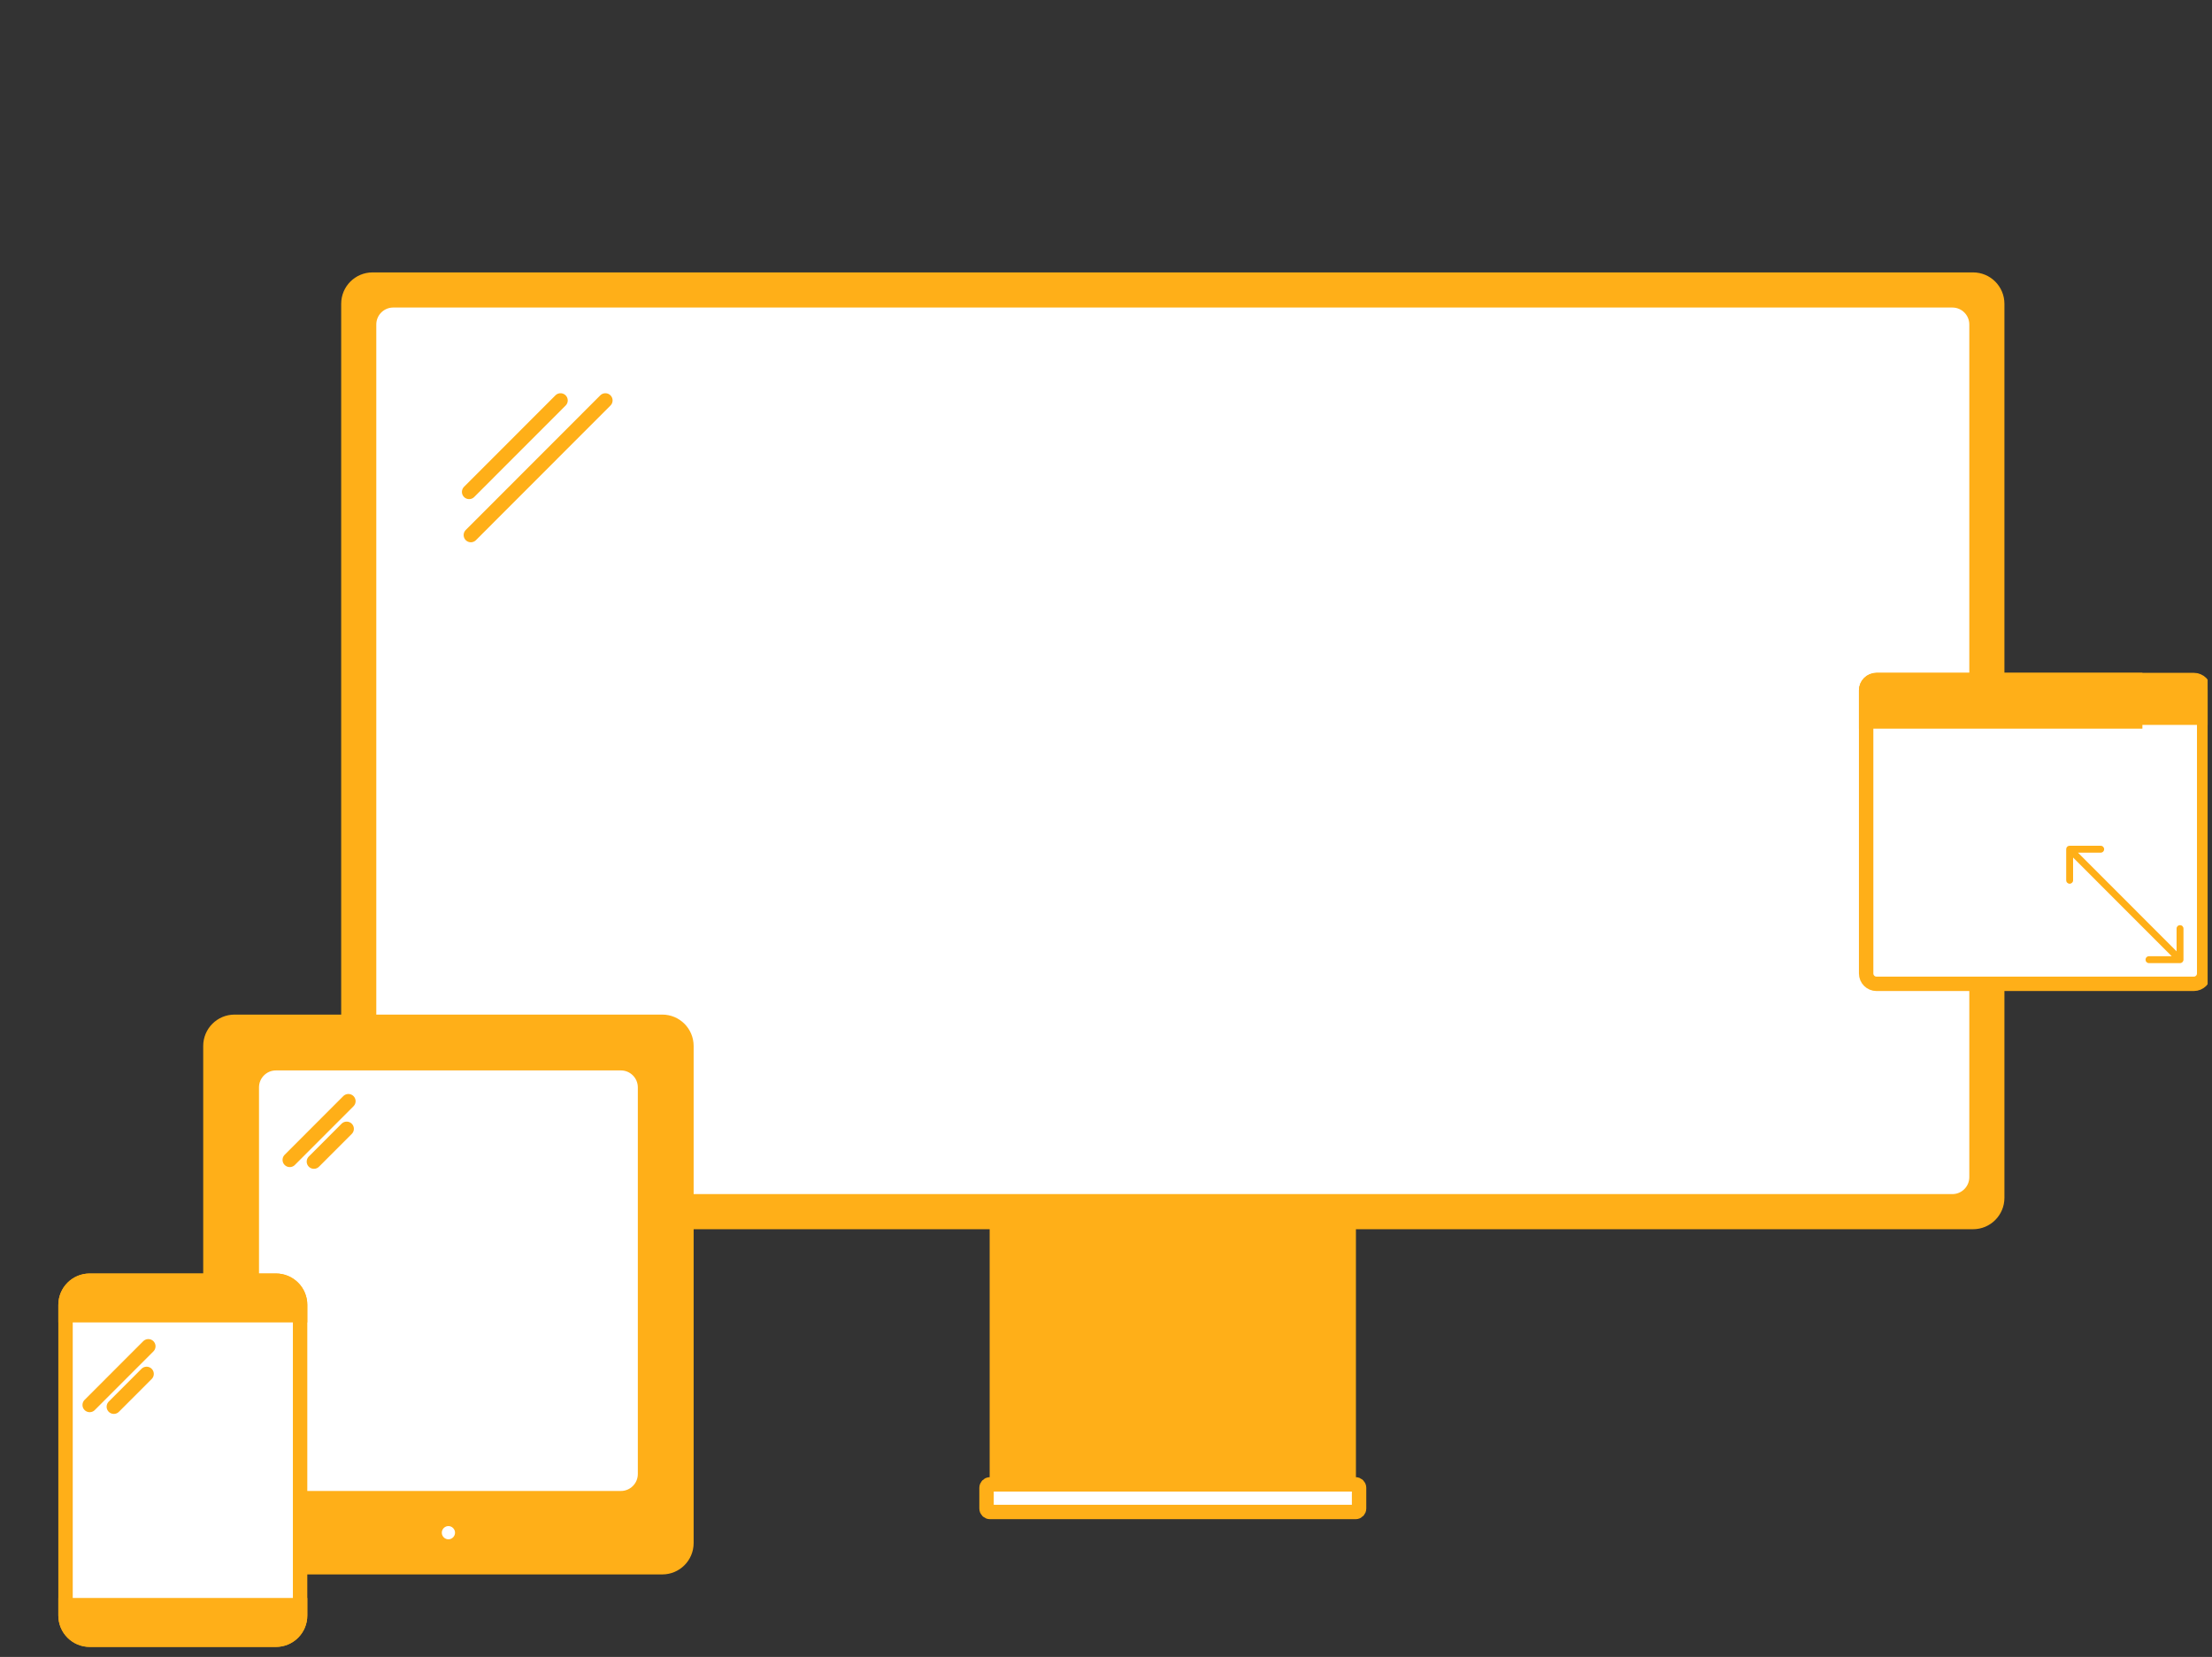 <svg width="307" height="230" viewBox="0 0 307 230" fill="none" xmlns="http://www.w3.org/2000/svg">
<rect x="0" y="0" width="307" height="230" fill="#333333" stroke="none"/>
<g clip-path="url(#clip0_167_4481)">
<path d="M273.84 38.812H51.705C49.854 38.812 48.353 40.314 48.353 42.167V166.271C48.353 168.123 49.854 169.625 51.705 169.625H273.84C275.69 169.625 277.191 168.123 277.191 166.271V42.167C277.191 40.314 275.69 38.812 273.84 38.812Z" fill="#FFAF18" stroke="#FFAF18" stroke-width="2"/>
<path d="M270.966 41.688H54.576C52.725 41.688 51.225 43.189 51.225 45.042V163.396C51.225 165.248 52.725 166.75 54.576 166.75H270.966C272.817 166.75 274.317 165.248 274.317 163.396V45.042C274.317 43.189 272.817 41.688 270.966 41.688Z" fill="white" stroke="#FFAF18" stroke-width="2"/>
<path d="M188.145 206.042H137.399C137.134 206.042 136.92 206.256 136.92 206.521V209.396C136.92 209.661 137.134 209.875 137.399 209.875H188.145C188.409 209.875 188.624 209.661 188.624 209.396V206.521C188.624 206.256 188.409 206.042 188.145 206.042Z" fill="white" stroke="#FFAF18" stroke-width="2"/>
<path d="M186.708 169.625H138.834C138.57 169.625 138.355 169.84 138.355 170.104V205.562C138.355 205.827 138.57 206.042 138.834 206.042H186.708C186.972 206.042 187.187 205.827 187.187 205.562V170.104C187.187 169.84 186.972 169.625 186.708 169.625Z" fill="#FFAF18" stroke="#FFAF18" stroke-width="2"/>
<path d="M65.109 68.281L77.796 55.583M65.349 74.271L84.02 55.583L65.349 74.271Z" stroke="#FFAF18" stroke-width="2" stroke-linecap="round" stroke-linejoin="round"/>
<path d="M137.877 209.875H142.664V210.833H137.877V209.875ZM182.878 209.875H187.666V210.833H182.878V209.875Z" fill="#FFAF18"/>
<path d="M137.877 204.125H187.666" stroke="#FFAF18" stroke-width="2"/>
<path d="M91.918 141.833H32.554C30.703 141.833 29.203 143.335 29.203 145.187V214.187C29.203 216.04 30.703 217.542 32.554 217.542H91.918C93.769 217.542 95.269 216.04 95.269 214.187V145.187C95.269 143.335 93.769 141.833 91.918 141.833Z" fill="#FFAF18" stroke="#FFAF18" stroke-width="2"/>
<path d="M86.172 147.583H38.298C36.448 147.583 34.947 149.085 34.947 150.937V204.604C34.947 206.457 36.448 207.958 38.298 207.958H86.172C88.023 207.958 89.523 206.457 89.523 204.604V150.937C89.523 149.085 88.023 147.583 86.172 147.583Z" fill="white" stroke="#FFAF18" stroke-width="2"/>
<path d="M43.566 161.24L48.114 156.688M40.215 161L48.353 152.854L40.215 161Z" stroke="#FFAF18" stroke-width="2" stroke-linecap="round" stroke-linejoin="round"/>
<path d="M62.237 145.667C62.766 145.667 63.194 145.238 63.194 144.708C63.194 144.179 62.766 143.75 62.237 143.75C61.708 143.75 61.279 144.179 61.279 144.708C61.279 145.238 61.708 145.667 62.237 145.667Z" fill="#FFAF18"/>
<path d="M62.235 214.667C63.293 214.667 64.15 213.808 64.15 212.75C64.15 211.691 63.293 210.833 62.235 210.833C61.178 210.833 60.32 211.691 60.32 212.75C60.32 213.808 61.178 214.667 62.235 214.667Z" fill="white" stroke="#FFAF18" stroke-width="2"/>
<path d="M38.299 177.771H12.447C10.596 177.771 9.096 179.272 9.096 181.125V224.25C9.096 226.102 10.596 227.604 12.447 227.604H38.299C40.15 227.604 41.65 226.102 41.65 224.25V181.125C41.65 179.272 40.15 177.771 38.299 177.771Z" fill="white" stroke="#FFAF18" stroke-width="2"/>
<path d="M9.096 181.125C9.096 180.235 9.449 179.382 10.077 178.753C10.706 178.124 11.558 177.771 12.447 177.771H38.299C39.188 177.771 40.04 178.124 40.668 178.753C41.297 179.382 41.65 180.235 41.65 181.125V182.562H9.096V181.125Z" fill="#FFAF18" stroke="#FFAF18" stroke-width="2"/>
<path d="M25.373 181.125C25.902 181.125 26.331 180.696 26.331 180.167C26.331 179.637 25.902 179.208 25.373 179.208C24.845 179.208 24.416 179.637 24.416 180.167C24.416 180.696 24.845 181.125 25.373 181.125Z" fill="#FFAF18"/>
<path d="M9.096 222.812H41.65V224.25C41.65 225.14 41.297 225.993 40.668 226.622C40.04 227.251 39.188 227.604 38.299 227.604H12.447C11.558 227.604 10.706 227.251 10.077 226.622C9.449 225.993 9.096 225.14 9.096 224.25V222.812Z" fill="#FFAF18" stroke="#FFAF18" stroke-width="2"/>
<path d="M15.798 195.26L20.346 190.708M12.447 195.021L20.586 186.875L12.447 195.021Z" stroke="#FFAF18" stroke-width="2" stroke-linecap="round" stroke-linejoin="round"/>
<path d="M304.478 94.396H260.434C259.641 94.396 258.998 95.039 258.998 95.833V135.125C258.998 135.919 259.641 136.562 260.434 136.562H304.478C305.271 136.562 305.914 135.919 305.914 135.125V95.833C305.914 95.039 305.271 94.396 304.478 94.396Z" fill="white" stroke="#FFAF18" stroke-width="2"/>
<path d="M258.52 95.833C258.52 95.325 258.721 94.838 259.08 94.478C259.44 94.119 259.927 93.917 260.434 93.917H304.478C304.986 93.917 305.473 94.119 305.833 94.478C306.192 94.838 306.393 95.325 306.393 95.833V100.625H258.52V95.833Z" fill="#FFAF18"/>
<path d="M258.998 95.833C258.998 95.452 259.149 95.086 259.419 94.817C259.688 94.547 260.053 94.396 260.434 94.396H296.34V100.146H258.998V95.833Z" fill="#FFAF18" stroke="#FFAF18" stroke-width="2"/>
<path d="M261.869 96.792H272.402C272.529 96.792 272.65 96.842 272.74 96.932C272.83 97.022 272.88 97.144 272.88 97.271C272.88 97.398 272.83 97.52 272.74 97.61C272.65 97.7 272.529 97.75 272.402 97.75H261.869C261.742 97.75 261.621 97.7 261.531 97.61C261.441 97.52 261.391 97.398 261.391 97.271C261.391 97.144 261.441 97.022 261.531 96.932C261.621 96.842 261.742 96.792 261.869 96.792ZM287.243 117.396C287.116 117.396 286.994 117.446 286.904 117.536C286.814 117.626 286.764 117.748 286.764 117.875V122.188C286.764 122.315 286.814 122.437 286.904 122.526C286.994 122.616 287.116 122.667 287.243 122.667C287.369 122.667 287.491 122.616 287.581 122.526C287.671 122.437 287.721 122.315 287.721 122.188V118.354H291.551C291.678 118.354 291.8 118.304 291.89 118.214C291.979 118.124 292.03 118.002 292.03 117.875C292.03 117.748 291.979 117.626 291.89 117.536C291.8 117.446 291.678 117.396 291.551 117.396H287.243ZM302.562 133.688C302.689 133.688 302.811 133.637 302.901 133.547C302.99 133.457 303.041 133.335 303.041 133.208V128.896C303.041 128.769 302.99 128.647 302.901 128.557C302.811 128.467 302.689 128.417 302.562 128.417C302.435 128.417 302.313 128.467 302.224 128.557C302.134 128.647 302.083 128.769 302.083 128.896V132.729H298.254C298.127 132.729 298.005 132.78 297.915 132.87C297.825 132.959 297.775 133.081 297.775 133.208C297.775 133.335 297.825 133.457 297.915 133.547C298.005 133.637 298.127 133.688 298.254 133.688H302.562ZM286.904 118.214L302.224 133.547L302.901 132.87L287.581 117.536L286.904 118.214Z" fill="#FFAF18"/>
<path d="M293.467 98.229C293.996 98.229 294.425 97.8 294.425 97.271C294.425 96.742 293.996 96.312 293.467 96.312C292.938 96.312 292.51 96.742 292.51 97.271C292.51 97.8 292.938 98.229 293.467 98.229Z" fill="#FFAF18"/>
<path d="M289.159 98.229C289.687 98.229 290.116 97.8 290.116 97.271C290.116 96.742 289.687 96.312 289.159 96.312C288.63 96.312 288.201 96.742 288.201 97.271C288.201 97.8 288.63 98.229 289.159 98.229Z" fill="#FFAF18"/>
<path d="M284.85 98.229C285.379 98.229 285.808 97.8 285.808 97.271C285.808 96.742 285.379 96.312 284.85 96.312C284.321 96.312 283.893 96.742 283.893 97.271C283.893 97.8 284.321 98.229 284.85 98.229Z" fill="#FFAF18"/>
</g>
<defs>
<clipPath id="clip0_167_4481">
<rect width="306.393" height="230" fill="white"/>
</clipPath>
</defs>
</svg>
